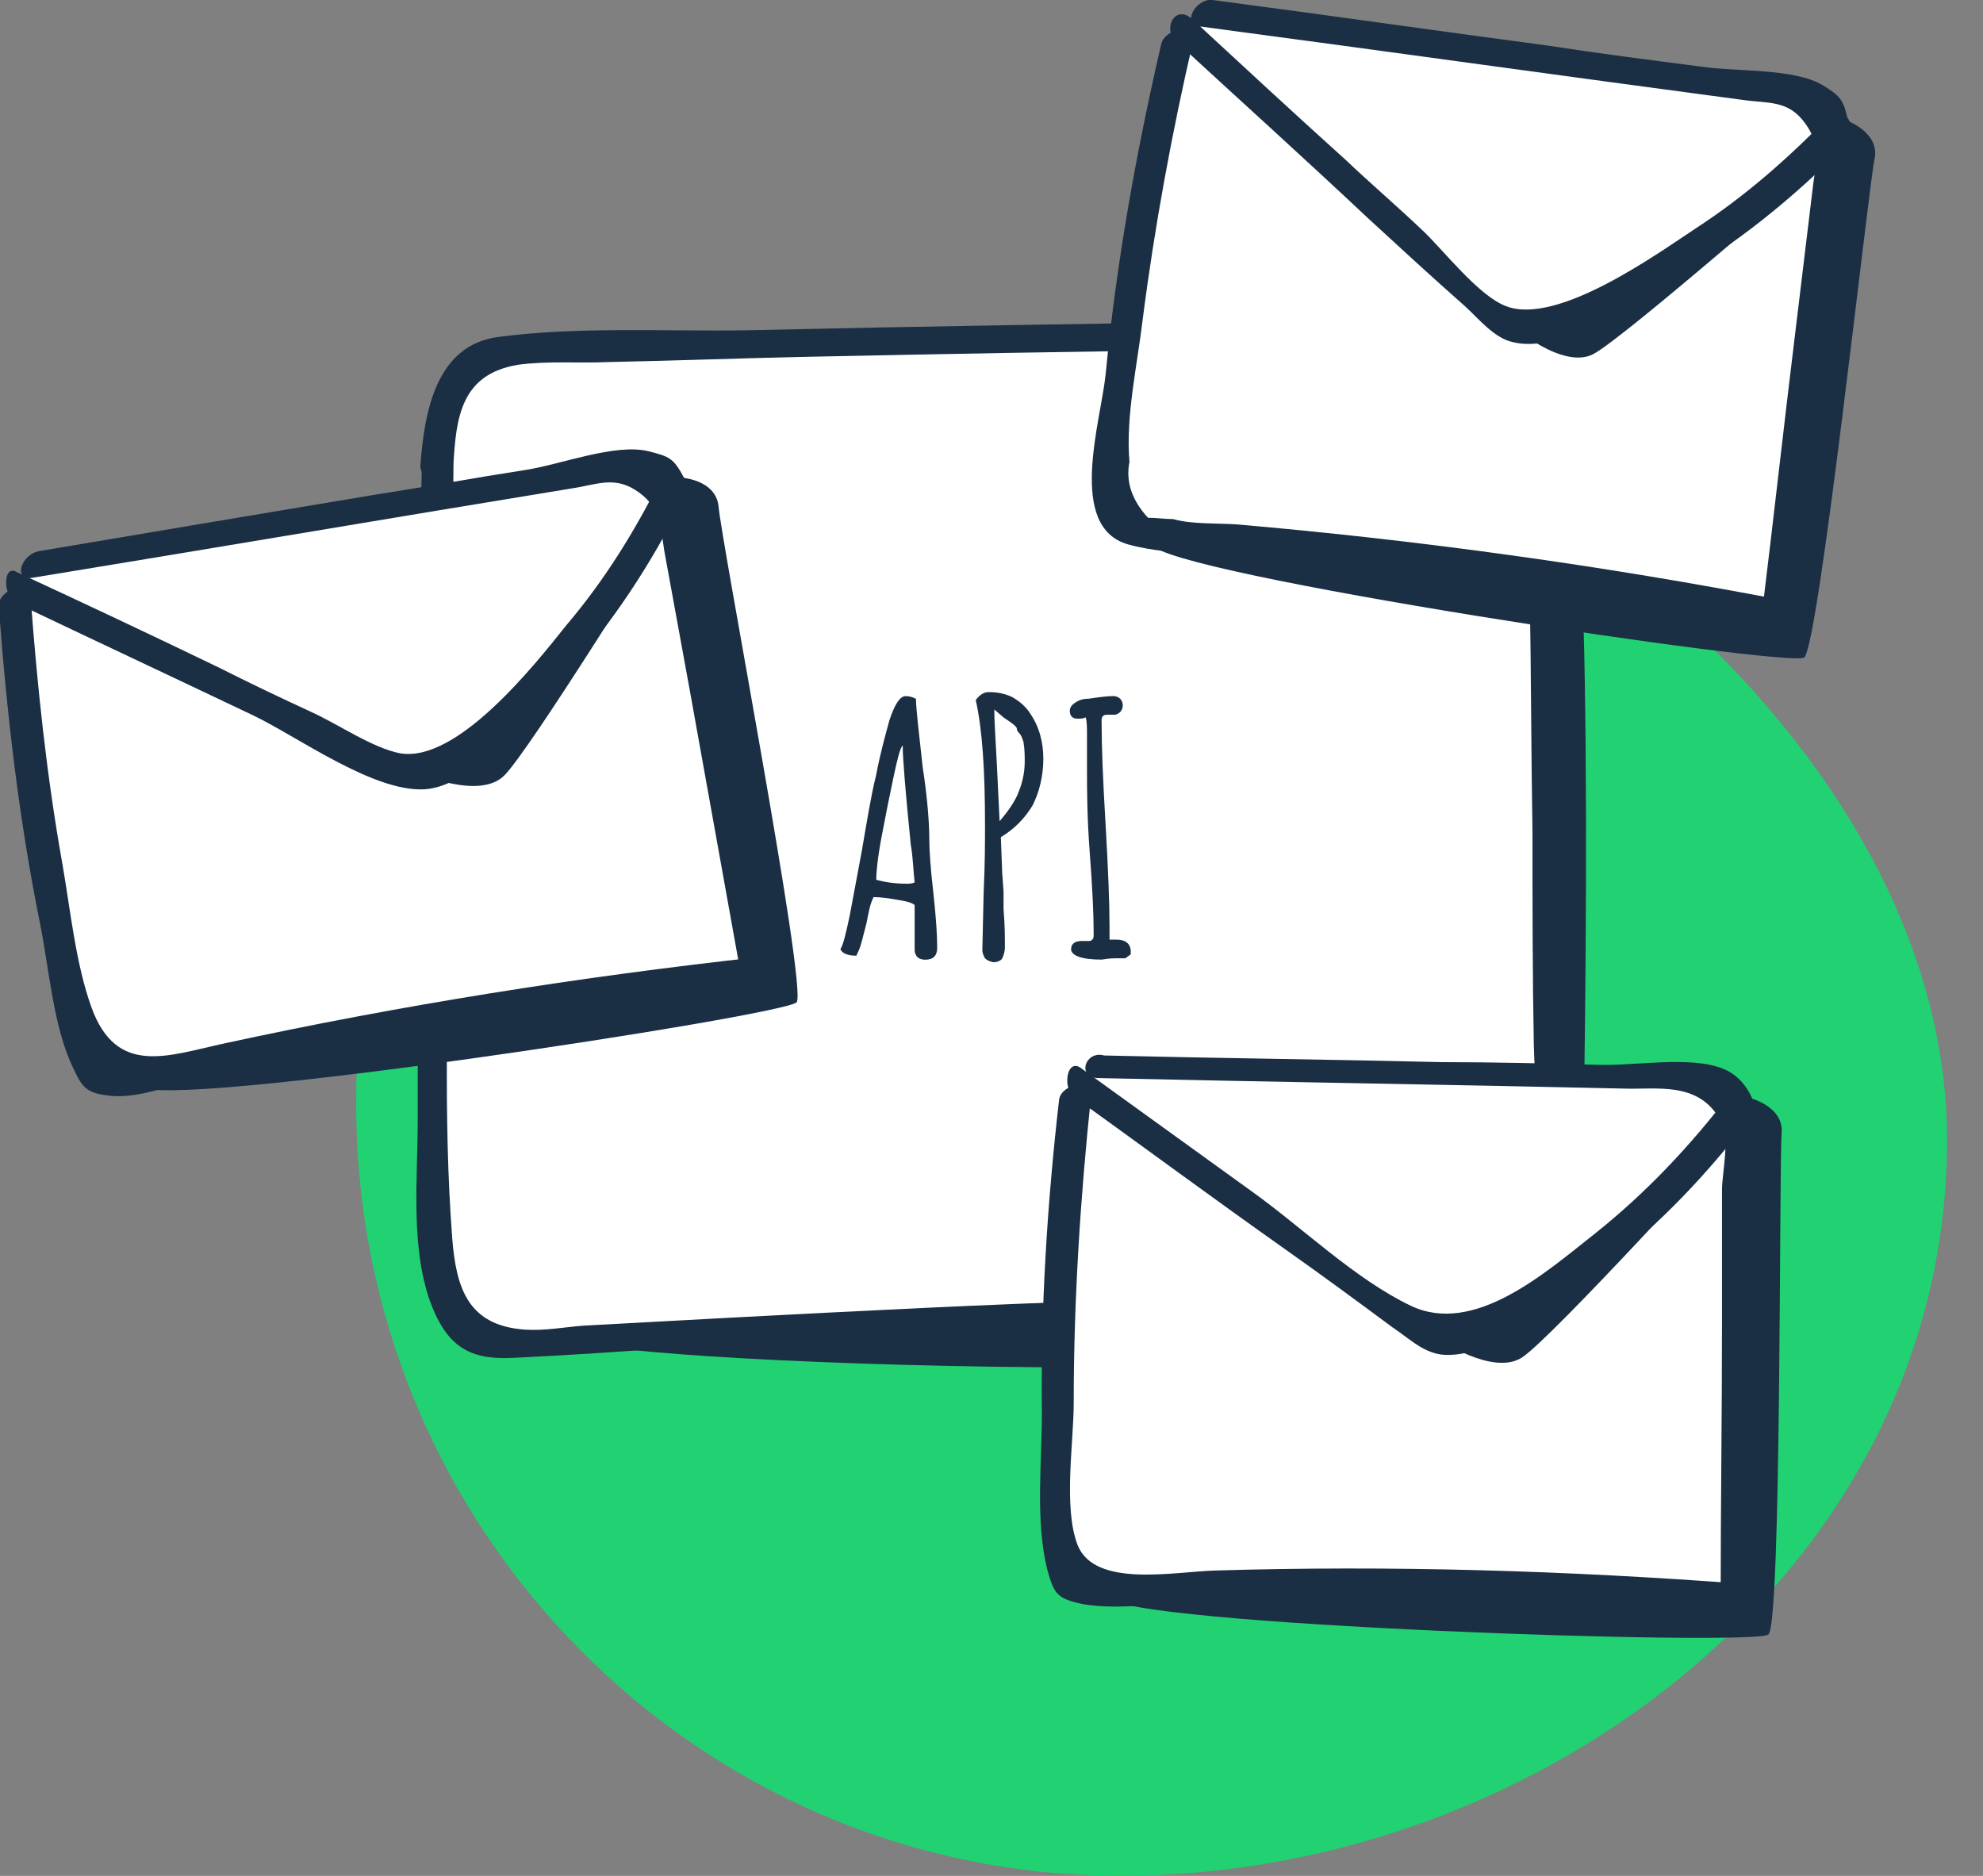 <svg xmlns="http://www.w3.org/2000/svg" xmlns:xlink="http://www.w3.org/1999/xlink" fill="none" height="35" viewBox="0 0 37 35" width="37"><rect x="0" y="0" width="37" height="35" fill="#808080" stroke="none"/><clipPath id="a"><path d="m6.646 6.203h29.683v28.797h-29.683z"/></clipPath><clipPath id="b"><path d="m0 0h35v30.569h-35z"/></clipPath><g clip-path="url(#a)"><path d="m18.682 6.203c7.877 0 17.647 7.12 17.647 15.072s-7.544 13.724-15.421 13.724c-7.877 0-14.262-6.446-14.262-14.398s4.16-14.398 12.036-14.398z" fill="#22d172"/></g><g clip-path="url(#b)"><path d="m28.024 9.238s.89-1.713 1.311-.348.223 13.708.124 15.471c-.099 1.763-18.353 1.093-18.601.646-.247-.447 17.166-15.57 17.166-15.57" fill="#1a2e44"/><path d="m8.187 8.716c.025-1.167.445-2.111.989-2.136 5.516-.199 15.385-.323 18.502-.372.594 0 1.088.869 1.138 2.011.173 3.626.074 9.089.173 13.012.05 1.738-.693 3.203-1.583 3.203-5.194-.099-14.915.497-18.131.695-.569.025-1.039-.795-1.088-1.912-.173-2.93-.074-10.728 0-14.502z" fill="#fff"/><path d="m8.459 8.692c.049-.919.148-1.713 1.212-1.887.544-.074 1.138-.025 1.682-.05 1.262-.025 2.523-.074 3.76-.099 2.449-.05 4.897-.099 7.371-.124 1.014-.025 2.028-.025 3.042-.05 1.088-.025 2.449-.348 2.82 1.018.322 1.117.173 2.458.198 3.626.025 1.465.025 2.93.05 4.395 0 1.316 0 2.657.025 3.973.025 1.242.445 4.321-1.212 4.669-.89.199-2.004-.025-2.919 0-1.237.025-2.474.05-3.71.099-2.375.074-4.774.199-7.148.323-.915.05-1.83.099-2.745.149-.346.025-.717.099-1.088.074-1.064-.074-1.286-.77-1.36-1.713-.173-2.285-.074-4.619-.049-6.928.025-2.508.049-5.016.074-7.549 0-.323-.569-.124-.594.174-.049 2.707-.074 5.389-.074 8.096v4.023c0 1.093-.148 2.434.272 3.477.322.795.767.993 1.558.944 1.064-.05 2.103-.124 3.166-.199 2.869-.174 5.714-.298 8.583-.397 1.36-.05 2.745-.074 4.106-.074.841 0 1.954.248 2.671-.323.89-.72 1.064-2.136 1.064-3.203 0-1.589-.05-3.179-.05-4.793 0-1.738 0-3.477-.05-5.215-.025-1.316.173-2.98-.322-4.222-.371-.919-.94-.968-1.83-.968-1.064.025-2.102.025-3.166.05-3.29.05-6.555.099-9.844.174-1.534.025-3.141-.074-4.65.124-1.163.149-1.385 1.391-1.459 2.409.025.397.618.298.618 0z" fill="#1a2e44"/><path d="m12.021 9.039c.272-.224 1.311-.224 1.385.397.049.646 1.657 8.99 1.459 9.263-.198.248-11.922 2.036-12.244 1.564-.099-.124-1.286-.919-.223-2.235 2.721-3.278 9.622-8.99 9.622-8.99z" fill="#1a2e44"/><path d="m.668 10.529c3.661-.621 7.346-1.217 11.007-1.838.198-.025.42-.05.569.05.198.124.247.372.297.596.519 2.93 1.063 5.836 1.583 8.766-3.958.422-7.89 1.093-11.774 2.036-.198.05-.42.074-.569-.05-.074-.074-.124-.199-.148-.298-.693-2.831-1.163-5.712-1.336-8.592" fill="#fff"/><path d="m.619 10.778c3.339-.546 6.703-1.118 10.042-1.664.495-.074.816-.248 1.262.074.445.323.396.72.495 1.217.148.82.297 1.614.445 2.434.322 1.788.643 3.576.965 5.364.124-.124.223-.224.346-.348-3.364.372-6.678.894-9.993 1.614-1.039.224-2.004.621-2.473-.67-.297-.82-.396-1.838-.544-2.682-.297-1.664-.47-3.328-.594-4.991-.025-.323-.594-.124-.594.174.148 1.987.371 3.948.767 5.91.173.844.247 1.937.618 2.707.173.372.247.472.643.521.668.099 1.583-.348 2.251-.497 1.212-.273 2.449-.521 3.685-.72 2.053-.348 4.106-.646 6.159-.869.148-.025.371-.149.346-.348-.371-2.036-.742-4.048-1.113-6.084-.148-.869-.148-2.235-.569-3.005-.198-.372-.272-.397-.668-.497-.618-.149-1.633.248-2.276.348-.965.149-1.905.323-2.869.472-2.078.348-4.155.695-6.208 1.043-.346.05-.519.571-.124.497z" fill="#1a2e44"/><path d="m.297 11.25c1.459.695 2.943 1.391 4.403 2.086.841.397 2.251 1.44 3.216 1.391.94-.05 2.028-1.465 2.622-2.111.89-.993 1.608-2.086 2.201-3.278.124-.248-.247-.745-.396-.422-.495.993-1.064 1.912-1.781 2.756-.594.745-2.028 2.558-3.092 2.384-.519-.099-1.163-.546-1.657-.77-.594-.273-1.163-.546-1.756-.844-1.237-.596-2.498-1.192-3.735-1.763-.272-.174-.272.447-.025.571z" fill="#1a2e44"/><path d="m12.541 9.71s-2.671 4.321-3.141 4.768-1.583-.05-1.583-.05 1.806-1.266 2.201-1.689c.396-.447 2.35-3.253 2.35-3.253z" fill="#1a2e44"/><path d="m33.787 2.185c.322-.149 1.336.174 1.187.795-.124.621-1.039 9.089-1.311 9.287-.247.199-11.996-1.564-12.169-2.111-.049-.149-.965-1.266.445-2.185 3.587-2.359 11.848-5.786 11.848-5.786z" fill="#1a2e44"/><path d="m22.508.248c3.686.497 7.371.993 11.056 1.49.198.025.42.074.544.224.148.174.124.422.099.646-.346 2.955-.693 5.885-1.039 8.84-3.908-.77-7.866-1.266-11.848-1.515-.198 0-.42-.05-.519-.223-.049-.099-.049-.224-.049-.348.148-2.905.544-5.786 1.212-8.592" fill="#fff"/><path d="m22.409.496c3.364.447 6.728.919 10.092 1.366.519.074.866 0 1.187.447.322.447.173.795.124 1.291-.099.819-.198 1.639-.297 2.458-.223 1.813-.42 3.601-.643 5.414.124-.099.272-.174.396-.273-3.364-.646-6.753-1.117-10.191-1.415-.371-.025-.841 0-1.187-.099-.148 0-.322-.025-.47-.025-.297-.323-.42-.67-.346-1.043-.074-.844.148-1.813.247-2.657.223-1.738.544-3.477.94-5.19.074-.348-.519-.248-.594.05-.47 2.036-.841 4.097-1.039 6.183-.099.894-.717 2.831.42 3.154.89.248 2.078.149 3.018.248.965.099 1.905.199 2.845.323 2.053.248 4.106.596 6.134.993.148.025.396-.099.396-.273.247-2.036.495-4.097.717-6.134.099-.869.495-2.16.322-3.054-.074-.397-.148-.472-.47-.67-.544-.323-1.633-.248-2.276-.348-.965-.124-1.929-.248-2.894-.397-2.053-.273-4.131-.571-6.208-.844-.297-.05-.618.447-.223.497z" fill="#1a2e44"/><path d="m21.94.77c1.187 1.093 2.399 2.185 3.587 3.303.594.546 1.187 1.093 1.806 1.639.247.223.544.596.89.67.866.224 2.152-.67 2.869-1.068 1.261-.72 2.374-1.614 3.389-2.657.198-.223-.074-.77-.322-.521-.767.795-1.583 1.515-2.498 2.111-.717.472-2.597 1.838-3.562 1.465-.519-.199-1.163-1.043-1.558-1.415-.47-.447-.965-.869-1.435-1.316-.965-.869-1.929-1.763-2.869-2.632-.322-.273-.544.199-.297.422z" fill="#1a2e44"/><path d="m34.108 2.98s-3.809 3.328-4.378 3.626-1.509-.521-1.509-.521 2.102-.67 2.597-.968c.519-.298 3.191-2.409 3.191-2.409z" fill="#1a2e44"/><path d="m31.957 20.487c.297-.174 1.336.025 1.286.646-.049.646 0 9.163-.247 9.362-.223.224-12.095-.174-12.318-.695-.074-.149-1.113-1.142.198-2.235 3.265-2.732 11.081-7.077 11.081-7.077z" fill="#1a2e44"/><path d="m20.53 19.866c3.71.074 7.445.149 11.155.224.198 0 .42.025.569.149.173.149.173.397.173.646 0 2.98-.025 5.935-.025 8.915-3.982-.323-7.965-.372-11.947-.149-.198 0-.42 0-.544-.149-.074-.099-.074-.224-.074-.323-.198-2.905-.099-5.811.223-8.691" fill="#fff"/><g fill="#1a2e44"><path d="m20.48 20.114c3.314.074 6.629.124 9.943.199.618 0 1.336-.099 1.707.646.148.273 0 .944 0 1.242v2.483c0 1.738-.025 3.452-.025 5.19.148-.099.272-.224.42-.323-3.29-.248-6.579-.348-9.869-.248-.767.025-2.226.323-2.548-.472-.272-.695-.074-1.912-.074-2.657 0-1.912.124-3.824.322-5.712.049-.348-.544-.248-.594.05-.223 1.937-.346 3.899-.322 5.861 0 .894-.124 2.011.099 2.905.124.447.173.546.643.646.791.149 1.806-.074 2.622-.074.965-.025 1.905-.025 2.869-.025 2.201.025 4.403.099 6.629.273.198.025.396-.124.42-.323 0-2.061.025-4.122.025-6.183 0-.969.544-3.179-.594-3.651-.618-.248-1.657-.05-2.325-.074-.965-.025-1.929-.05-2.919-.05-2.103-.05-4.205-.074-6.307-.124-.346-.099-.519.397-.124.422z"/><path d="m20.035 20.462c1.311.944 2.622 1.912 3.958 2.856.668.472 1.311.944 1.979 1.44.371.248.643.546 1.088.521.94-.025 2.177-1.068 2.845-1.614 1.064-.82 1.954-1.763 2.77-2.831.173-.224-.173-.72-.396-.422-.742.968-1.558 1.838-2.523 2.607-.915.72-2.251 1.912-3.438 1.341-1.039-.497-2.028-1.465-2.968-2.136-1.064-.77-2.103-1.515-3.166-2.285-.272-.224-.371.348-.148.521z"/><path d="m32.353 21.232s-3.413 3.75-3.958 4.098c-.544.348-1.558-.348-1.558-.348s2.003-.919 2.474-1.266c.47-.348 2.894-2.756 2.894-2.756z"/><path d="m17.116 17.855c-.025-.025-.05-.074-.05-.124v-.844c-.05-.05-.173-.074-.322-.099-.148-.025-.297-.05-.445-.05-.05.099-.074.199-.099.323l-.025.124c0 .025-.025.099-.049.199-.025.099-.05.199-.074.273-.025.074-.05.124-.074.174-.173 0-.272-.05-.297-.124.05-.074.099-.273.173-.621l.223-1.192c.099-.571.173-1.043.272-1.44.074-.397.173-.745.247-1.018.099-.298.198-.447.297-.447.099 0 .148.025.198.05 0 .174.05.596.124 1.266.099.646.124 1.093.124 1.341 0 .224.025.571.074.993.049.447.074.795.074 1.043 0 .149-.074.224-.223.224-.074 0-.124-.025-.148-.05zm-.05-1.391c-.025-.199-.025-.422-.074-.72-.099-.993-.148-1.589-.148-1.813v-.025c-.05.05-.099.248-.173.596s-.148.72-.223 1.117-.099.67-.099.795c.173.05.371.074.569.074.049 0 .099 0 .148-.025z"/><path d="m18.378 17.88c-.025-.05-.049-.099-.049-.149l.025-1.093c.025-.521.025-.944.025-1.242 0-1.018-.049-1.788-.173-2.334.074-.099.148-.149.247-.149.148 0 .297.025.445.099.124.074.247.174.322.298.173.248.247.546.247.844 0 .323-.074.621-.198.869-.148.248-.346.447-.594.596l.025.67.025.348v.323c.025.298.025.521.025.72 0 .074-.025.149-.049.199-.025.05-.099.074-.173.074-.099-.025-.124-.05-.148-.074zm.618-3.079c.074-.174.124-.372.124-.596 0-.099 0-.224-.025-.372-.025-.05-.025-.099-.074-.149-.049-.05-.049-.074-.049-.099-.025-.05-.099-.099-.247-.199l-.173-.149c0 .224.025.571.049 1.043l.05 1.043c.148-.174.272-.348.346-.521z"/><path d="m19.986 17.706c0-.099.074-.149.198-.149h.074.049c.025 0 .05 0 .074-.025.025-.025.025-.05.025-.124 0-.372-.025-.869-.074-1.515-.05-.67-.05-1.167-.05-1.515 0-.124 0-.224 0-.323v-.323c0-.149 0-.273-.025-.348-.05.025-.099.025-.148.025-.099 0-.148-.05-.148-.149 0-.05.025-.099.099-.149.074-.05.148-.074.247-.074.173-.025.346-.05.47-.05.05 0 .099.025.124.05.025.025.049.074.049.124 0 .05-.025.099-.049.124-.025.025-.074.05-.099.05-.025 0-.05 0-.074 0h-.05c-.049 0-.074 0-.099.025s-.025.05-.025.099c0 .472.025 1.093.074 1.912.049.844.074 1.49.074 1.912v.248h.124c.173 0 .272.074.272.224v.05l-.099.074s-.025 0-.05 0c-.025 0-.074 0-.124 0-.148 0-.247.025-.272.025-.371 0-.569-.074-.569-.199z"/></g></g></svg>